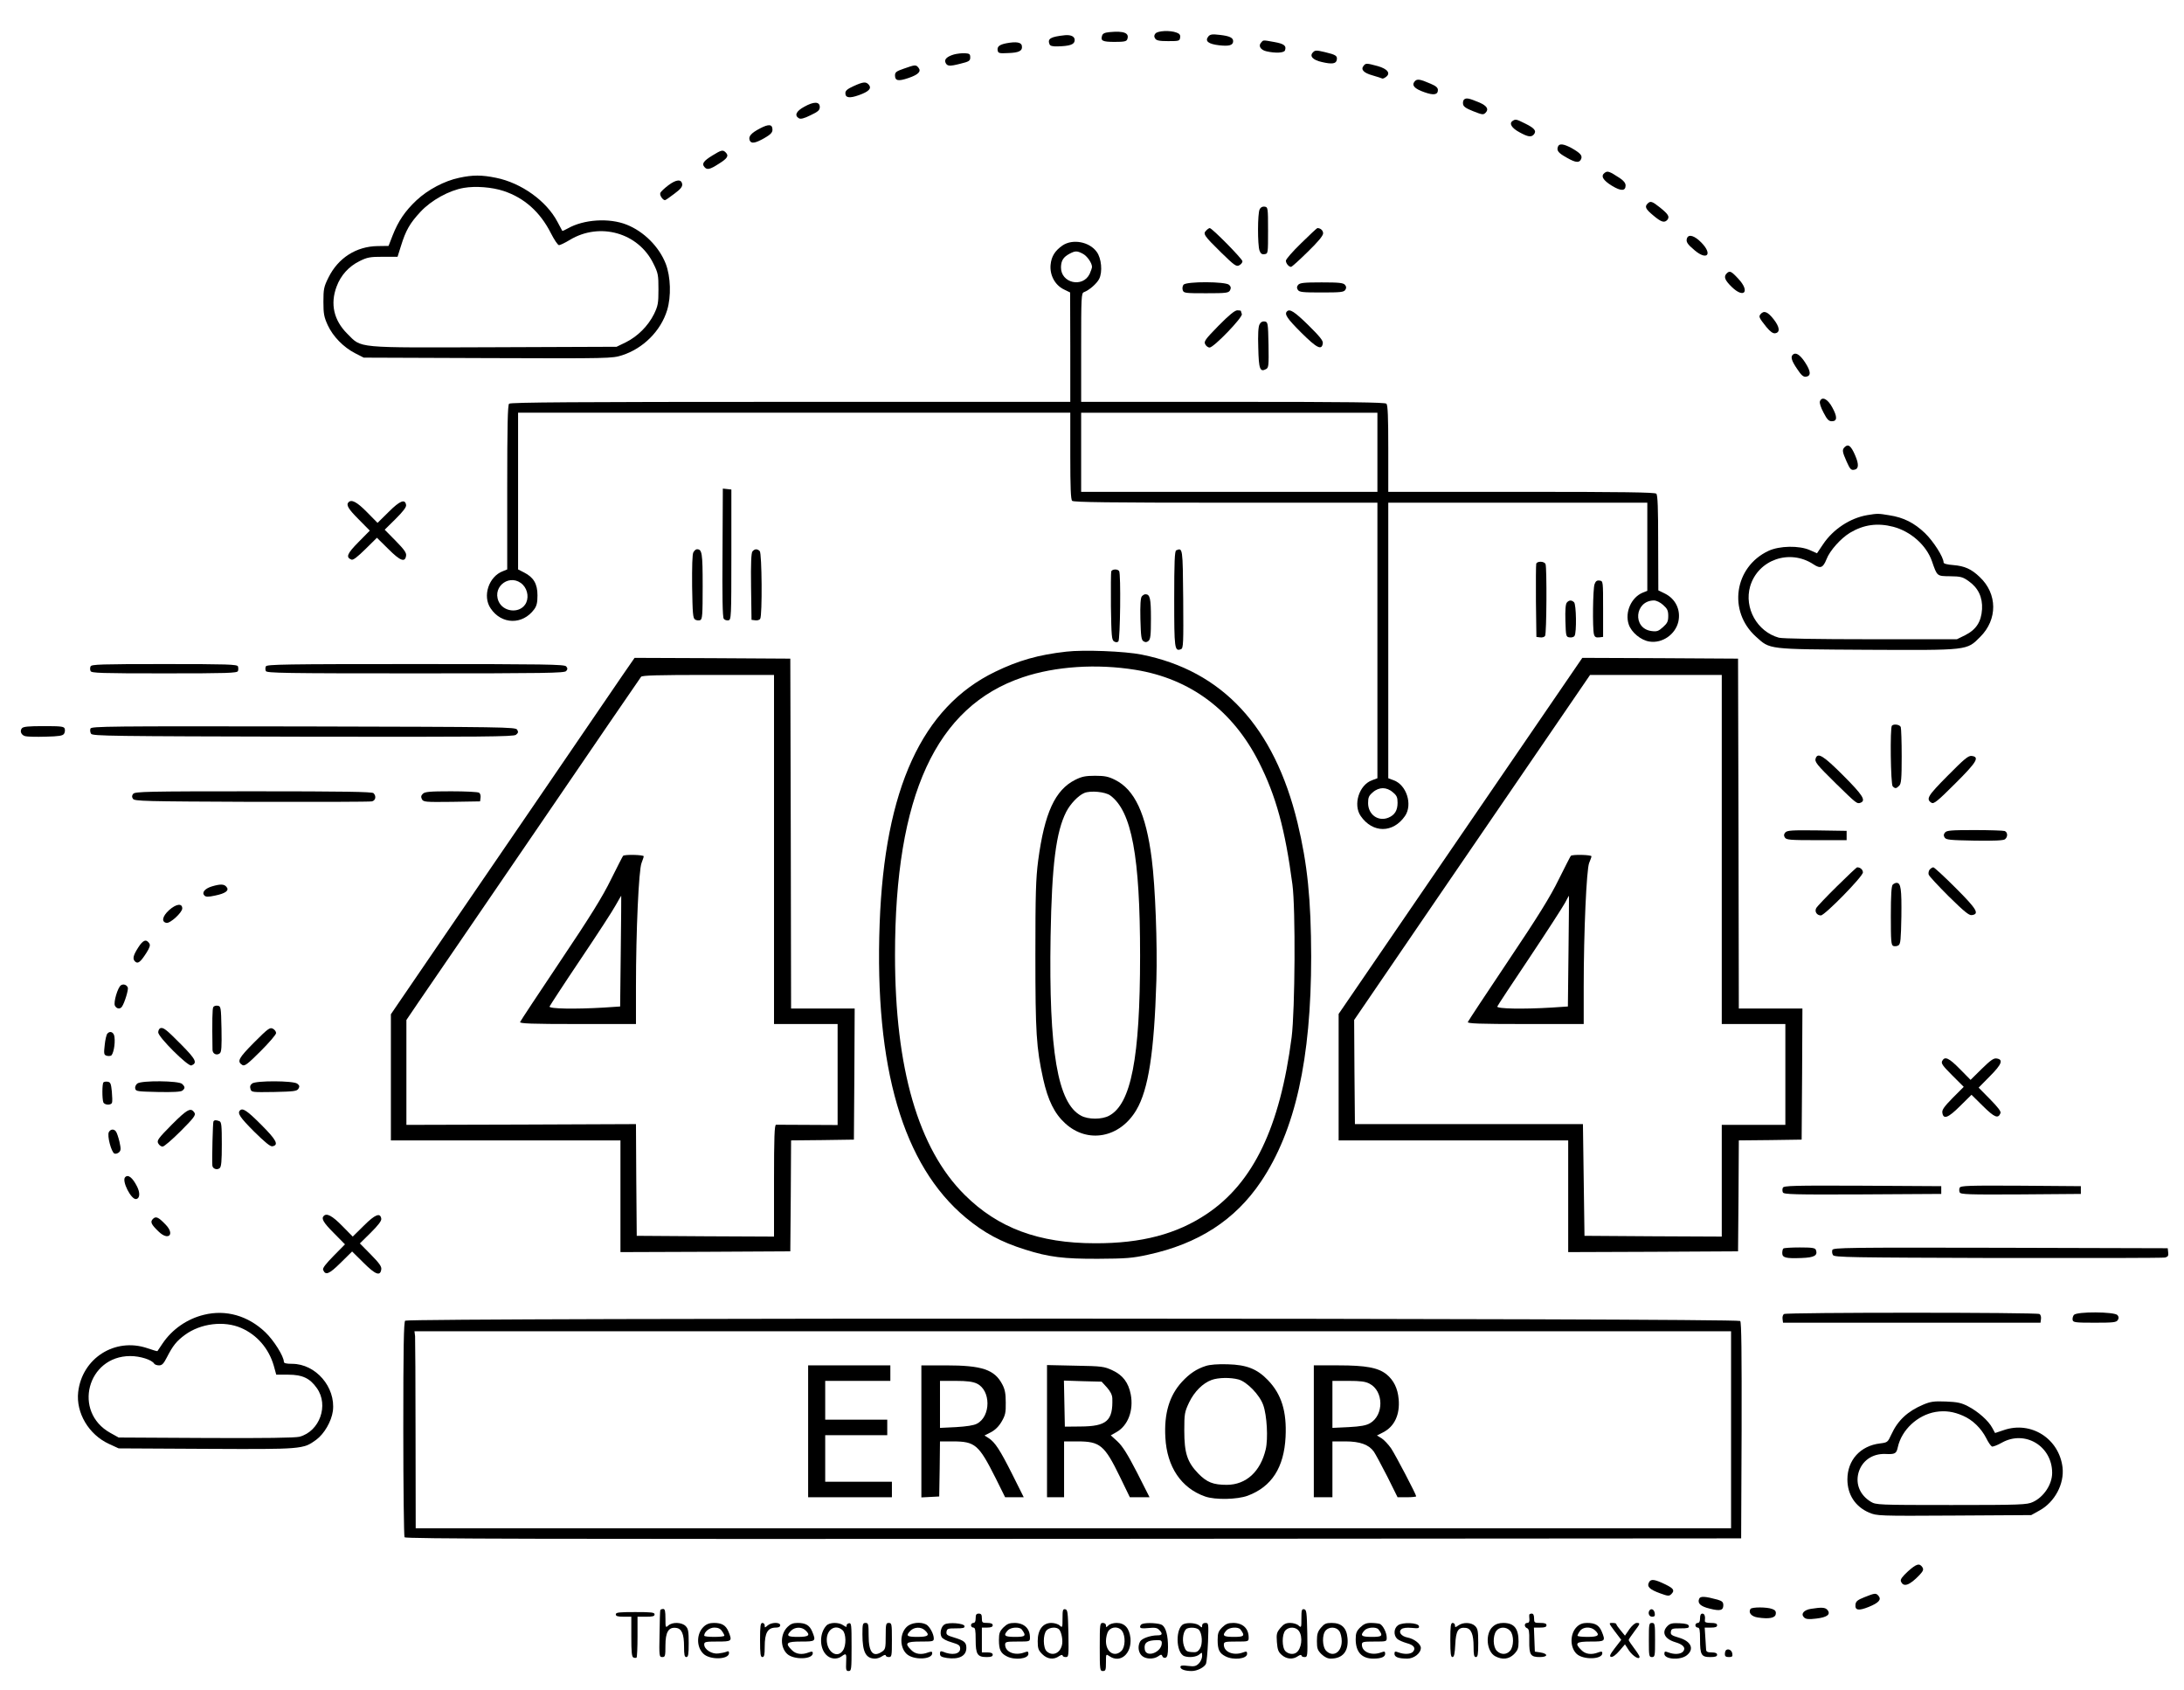 <?xml version="1.0" standalone="no"?>
<!DOCTYPE svg PUBLIC "-//W3C//DTD SVG 20010904//EN"
 "http://www.w3.org/TR/2001/REC-SVG-20010904/DTD/svg10.dtd">
<svg version="1.0" xmlns="http://www.w3.org/2000/svg"
 width="1408pt" height="1089pt" viewBox="0 0 1408 1089"
 preserveAspectRatio="xMidYMid meet">

<g transform="translate(0,1089) scale(0.1,-0.1)"
fill="#000000" stroke="none">
<path d="M7153 10683 c-31 -3 -44 -9 -48 -23 -11 -33 3 -40 81 -40 60 0 76 3
81 16 16 41 -20 56 -114 47z"/>
<path d="M7449 10674 c-9 -11 -10 -20 -2 -32 8 -13 26 -17 84 -17 69 0 74 1
77 22 3 17 -3 26 -23 33 -42 16 -121 12 -136 -6z"/>
<path d="M6865 10663 c-92 -10 -113 -22 -99 -58 4 -11 20 -15 53 -14 77 2 106
12 109 36 4 26 -21 40 -63 36z"/>
<path d="M7790 10655 c-24 -30 0 -49 71 -57 63 -7 89 0 89 27 0 22 -24 33 -85
40 -50 6 -63 4 -75 -10z"/>
<path d="M8129 10614 c-18 -21 -1 -47 37 -55 57 -13 112 -10 118 6 11 30 -6
43 -68 54 -78 14 -71 14 -87 -5z"/>
<path d="M6487 10611 c-45 -9 -60 -22 -55 -47 3 -17 12 -19 67 -16 70 2 94 14
89 46 -3 24 -37 29 -101 17z"/>
<path d="M8465 10553 c-25 -24 -2 -50 58 -63 64 -15 91 -11 95 14 5 26 -5 33
-76 50 -55 13 -64 13 -77 -1z"/>
<path d="M6150 10539 c-44 -13 -63 -31 -55 -51 10 -25 25 -27 95 -9 58 14 65
19 65 41 0 22 -5 25 -35 27 -19 1 -51 -3 -70 -8z"/>
<path d="M8791 10466 c-20 -24 0 -46 58 -62 31 -9 59 -18 62 -20 3 -2 14 2 24
10 32 23 11 52 -53 70 -71 19 -77 20 -91 2z"/>
<path d="M5828 10448 c-49 -17 -58 -23 -58 -44 0 -35 21 -39 86 -17 65 22 85
43 65 67 -16 20 -22 19 -93 -6z"/>
<path d="M9120 10365 c-21 -25 -1 -47 62 -69 61 -22 88 -17 88 14 0 15 -13 26
-46 40 -71 31 -89 33 -104 15z"/>
<path d="M5503 10335 c-39 -18 -53 -29 -53 -45 0 -31 26 -35 88 -13 64 23 83
43 63 67 -18 21 -36 19 -98 -9z"/>
<path d="M9442 10251 c-8 -4 -12 -18 -10 -31 2 -17 18 -28 66 -47 58 -23 65
-24 79 -10 23 23 9 45 -39 66 -65 27 -82 31 -96 22z"/>
<path d="M5185 10202 c-52 -28 -65 -56 -35 -74 11 -7 33 -2 75 19 49 23 60 33
60 53 0 36 -38 37 -100 2z"/>
<path d="M9752 10111 c-25 -16 -7 -46 43 -73 56 -31 77 -34 94 -14 18 22 4 40
-55 69 -60 30 -63 30 -82 18z"/>
<path d="M4899 10062 c-57 -30 -75 -51 -66 -76 9 -24 35 -20 95 14 40 23 52
36 52 54 0 36 -24 38 -81 8z"/>
<path d="M10044 9945 c-10 -26 2 -41 60 -73 56 -32 80 -33 90 -5 8 21 -7 37
-61 68 -52 28 -81 32 -89 10z"/>
<path d="M4593 9888 c-57 -35 -70 -53 -52 -74 17 -21 35 -17 94 21 56 35 65
51 43 73 -18 18 -28 15 -85 -20z"/>
<path d="M10345 9776 c-27 -20 -11 -48 48 -84 58 -35 87 -34 87 3 0 15 -13 31
-37 47 -69 45 -79 48 -98 34z"/>
<path d="M2960 9744 c-95 -20 -201 -76 -275 -145 -74 -70 -117 -133 -154 -227
l-26 -67 -70 -1 c-139 -2 -255 -77 -317 -202 -30 -60 -33 -75 -33 -157 0 -78
4 -98 28 -151 34 -73 101 -142 177 -181 l55 -28 800 -3 c788 -3 801 -2 865 18
137 44 250 157 291 291 27 89 23 215 -9 299 -43 110 -141 208 -252 252 -113
45 -277 34 -379 -24 -18 -10 -35 -18 -36 -16 -1 2 -15 28 -31 58 -71 135 -233
251 -396 284 -92 19 -151 19 -238 0z m287 -85 c133 -44 235 -135 304 -271 22
-43 45 -78 53 -78 7 0 39 15 70 34 193 116 441 46 538 -152 31 -62 33 -74 33
-167 0 -90 -3 -106 -29 -160 -38 -76 -105 -143 -181 -181 l-60 -29 -789 -3
c-910 -3 -851 -8 -948 88 -86 86 -110 191 -68 303 27 73 79 130 148 164 50 25
68 28 151 28 l94 0 22 70 c31 100 57 146 126 220 70 75 185 138 279 154 75 13
182 5 257 -20z"/>
<path d="M4309 9696 c-25 -19 -49 -41 -52 -50 -6 -14 16 -46 30 -46 4 0 30 18
60 41 41 30 53 46 51 62 -5 34 -38 31 -89 -7z"/>
<path d="M10622 9578 c-20 -20 -14 -35 37 -77 52 -44 72 -49 91 -27 15 20 5
36 -50 80 -49 39 -60 42 -78 24z"/>
<path d="M8121 9541 c-14 -25 -14 -231 -1 -266 7 -20 16 -26 33 -23 22 3 22 5
22 153 0 147 -1 150 -22 153 -14 2 -26 -4 -32 -17z"/>
<path d="M7776 9404 c-22 -21 -14 -33 97 -142 85 -83 98 -92 116 -82 12 6 21
18 21 26 0 15 -196 214 -211 214 -4 0 -15 -7 -23 -16z"/>
<path d="M8389 9323 c-55 -53 -99 -104 -99 -113 0 -18 19 -40 33 -40 6 0 54
44 108 97 66 64 99 104 99 119 0 19 -17 34 -37 34 -3 0 -50 -44 -104 -97z"/>
<path d="M10876 9355 c-8 -23 1 -38 50 -79 80 -67 116 -25 43 50 -44 45 -82
57 -93 29z"/>
<path d="M6850 9308 c-49 -34 -72 -71 -77 -125 -6 -66 28 -130 85 -158 l41
-20 1 -352 0 -353 -1803 0 c-1389 0 -1806 -3 -1815 -12 -9 -9 -12 -143 -12
-540 l0 -528 -27 -11 c-92 -34 -134 -161 -80 -240 70 -105 206 -108 281 -6 16
22 21 43 21 90 0 74 -25 116 -86 147 l-39 20 0 505 0 505 1780 0 1780 0 0
-278 c0 -203 3 -281 12 -290 9 -9 243 -12 990 -12 l978 0 0 -888 0 -888 -35
-13 c-83 -30 -123 -157 -73 -230 77 -112 209 -112 286 0 50 73 10 200 -73 230
l-35 13 0 888 0 888 835 0 835 0 0 -284 0 -284 -30 -12 c-73 -30 -116 -126
-90 -204 17 -52 79 -103 134 -111 83 -13 167 46 186 128 17 76 -18 148 -88
182 l-41 20 -1 306 c0 223 -3 308 -12 317 -9 9 -216 12 -870 12 l-858 0 0 278
c0 203 -3 281 -12 290 -9 9 -243 12 -990 12 l-978 0 0 350 c0 325 1 351 18
357 33 12 82 54 98 85 23 45 15 134 -16 175 -47 65 -155 85 -220 41z m130 -53
c28 -14 60 -60 60 -85 0 -7 -7 -27 -15 -45 -44 -92 -186 -60 -185 42 1 44 15
66 56 88 36 19 48 19 84 0z m1900 -1280 l0 -255 -955 0 -955 0 0 255 0 255
955 0 955 0 0 -255z m-5509 -854 c33 -34 40 -91 14 -128 -41 -59 -142 -46
-171 22 -42 100 80 183 157 106z m7351 -130 c27 -24 33 -36 33 -71 0 -35 -6
-47 -34 -72 -29 -26 -39 -30 -75 -25 -123 17 -108 195 16 197 17 0 41 -12 60
-29z m-1743 -1207 c26 -21 31 -33 31 -68 0 -49 -18 -79 -59 -96 -66 -27 -131
20 -131 94 0 37 5 48 31 70 19 17 43 26 64 26 21 0 45 -9 64 -26z"/>
<path d="M11132 9128 c-21 -21 -13 -43 32 -87 80 -78 120 -30 43 52 -46 50
-56 54 -75 35z"/>
<path d="M7630 9055 c-6 -8 -9 -23 -5 -35 6 -19 14 -20 150 -20 132 0 145 2
155 19 7 15 6 23 -6 35 -22 22 -275 23 -294 1z"/>
<path d="M8369 9054 c-9 -11 -10 -20 -2 -32 9 -15 31 -17 153 -17 122 0 144 2
153 17 8 12 7 21 -2 32 -11 13 -38 16 -151 16 -113 0 -140 -3 -151 -16z"/>
<path d="M7856 8791 c-87 -89 -96 -102 -86 -120 6 -12 19 -21 28 -21 27 0 216
196 208 216 -3 8 -6 18 -6 20 0 2 -10 4 -23 4 -16 0 -53 -30 -121 -99z"/>
<path d="M8297 8883 c-18 -18 1 -46 92 -137 101 -100 132 -116 139 -69 3 17
-20 45 -94 118 -89 87 -119 106 -137 88z"/>
<path d="M11350 8865 c-13 -16 -10 -23 38 -83 25 -30 42 -42 56 -40 34 5 30
40 -10 91 -38 48 -62 58 -84 32z"/>
<path d="M8120 8799 c-8 -14 -11 -65 -8 -151 3 -137 11 -158 50 -137 17 9 18
23 16 157 -3 142 -4 147 -25 150 -14 2 -26 -4 -33 -19z"/>
<path d="M11557 8603 c-14 -14 -6 -40 29 -91 27 -41 40 -52 57 -50 34 5 32 35
-7 94 -33 50 -61 66 -79 47z"/>
<path d="M11733 8304 c-4 -11 5 -39 23 -73 23 -45 34 -56 54 -56 35 0 36 29 2
90 -29 54 -66 72 -79 39z"/>
<path d="M11892 8008 c-17 -17 -15 -30 13 -93 21 -47 28 -56 47 -53 31 4 34
33 8 93 -27 63 -45 76 -68 53z"/>
<path d="M4658 7329 c-2 -280 0 -417 8 -427 6 -8 19 -12 30 -10 18 3 19 16 19
423 l0 420 -27 3 -28 3 -2 -412z"/>
<path d="M2247 7653 c-17 -17 -2 -43 65 -110 l72 -73 -73 -74 c-74 -75 -83
-98 -45 -113 11 -4 38 17 90 68 l74 73 74 -73 c77 -77 108 -88 114 -42 3 18
-13 40 -67 95 l-71 72 70 69 c48 48 70 76 68 90 -6 41 -39 29 -112 -44 l-72
-71 -69 70 c-64 65 -99 83 -118 63z"/>
<path d="M12038 7570 c-111 -19 -220 -91 -285 -188 l-39 -58 -45 20 c-69 31
-197 29 -269 -5 -220 -104 -261 -389 -80 -552 93 -84 69 -81 714 -85 660 -3
644 -5 732 83 113 112 112 278 -3 386 -53 51 -97 71 -170 77 -40 3 -63 9 -63
17 0 34 -66 137 -120 189 -69 66 -138 101 -230 115 -72 12 -75 12 -142 1z
m167 -75 c114 -30 214 -119 250 -222 34 -98 31 -96 117 -97 68 -1 81 -4 119
-31 63 -44 91 -105 87 -181 -5 -82 -38 -132 -109 -168 l-53 -26 -555 0 c-348
0 -570 4 -593 10 -140 39 -225 191 -185 331 51 172 255 243 408 142 45 -30 62
-23 84 32 21 56 94 137 153 172 88 52 176 64 277 38z"/>
<path d="M4470 7330 c-7 -12 -9 -93 -8 -221 3 -173 5 -203 19 -212 9 -6 24 -7
33 -4 14 6 16 31 16 220 0 214 -4 237 -37 237 -7 0 -17 -9 -23 -20z"/>
<path d="M4851 7336 c-8 -9 -11 -78 -9 -227 l3 -214 24 -3 c13 -2 28 2 32 10
14 22 11 422 -3 436 -16 16 -33 15 -47 -2z"/>
<path d="M7583 7343 c-10 -3 -13 -76 -13 -313 0 -323 2 -340 44 -324 15 6 16
37 14 322 -3 332 -3 333 -45 315z"/>
<path d="M9904 7257 c-2 -7 -3 -116 -2 -242 l3 -230 24 -3 c13 -2 28 2 32 10
10 15 12 438 3 462 -7 19 -53 21 -60 3z"/>
<path d="M7164 7207 c-2 -7 -3 -109 -2 -226 3 -190 5 -215 20 -225 12 -7 21
-7 28 0 12 12 17 435 5 453 -9 15 -45 14 -51 -2z"/>
<path d="M10280 7125 c-11 -28 -14 -285 -4 -323 5 -18 13 -22 33 -20 l26 3 0
180 c0 179 0 180 -22 183 -17 3 -26 -3 -33 -23z"/>
<path d="M7361 7046 c-8 -9 -11 -57 -9 -146 3 -111 6 -135 20 -143 12 -8 21
-7 32 2 13 11 16 37 16 145 0 130 -6 156 -36 156 -6 0 -17 -6 -23 -14z"/>
<path d="M10101 7006 c-8 -9 -11 -50 -9 -117 3 -101 4 -104 27 -107 13 -2 28
2 32 10 14 21 11 202 -3 216 -16 16 -33 15 -47 -2z"/>
<path d="M6874 6690 c-179 -20 -309 -57 -459 -130 -471 -228 -712 -754 -744
-1623 -34 -928 150 -1557 555 -1895 118 -98 227 -157 384 -206 151 -48 248
-60 470 -59 179 1 220 4 320 26 325 70 563 224 729 471 221 328 324 789 324
1451 -1 371 -24 596 -88 862 -150 619 -484 980 -1005 1084 -109 22 -375 32
-486 19z m445 -117 c355 -57 629 -262 798 -597 109 -216 168 -430 215 -786 21
-155 17 -809 -5 -985 -75 -580 -247 -938 -547 -1139 -194 -130 -421 -190 -720
-189 -363 0 -626 98 -841 312 -299 297 -449 815 -449 1545 0 1029 264 1603
824 1791 211 71 476 88 725 48z"/>
<path d="M6932 5864 c-130 -65 -198 -213 -239 -520 -15 -117 -18 -212 -18
-609 0 -501 6 -597 50 -798 31 -139 73 -224 142 -287 145 -133 353 -94 459 86
78 132 115 373 129 834 7 233 -7 607 -30 785 -37 291 -110 446 -237 509 -42
21 -66 26 -128 26 -62 0 -86 -5 -128 -26z m226 -101 c138 -102 192 -391 192
-1033 0 -659 -58 -956 -200 -1031 -46 -25 -134 -25 -180 0 -152 80 -209 418
-197 1156 8 462 35 673 101 803 27 52 78 105 116 121 40 17 136 8 168 -16z"/>
<path d="M4017 6543 c-41 -60 -289 -423 -552 -808 -263 -385 -555 -812 -650
-950 -94 -137 -199 -291 -233 -341 l-62 -91 0 -406 0 -407 740 0 740 0 0 -360
0 -360 548 2 547 3 3 357 2 358 203 2 202 3 3 423 2 422 -205 0 -205 0 -2
1128 -3 1127 -502 3 -502 2 -74 -107z m973 -1128 l0 -1125 205 0 205 0 0 -326
0 -325 -192 1 c-106 1 -199 1 -205 1 -10 -1 -13 -80 -13 -361 l0 -360 -442 2
-443 3 -3 360 -2 360 -740 -3 -740 -2 0 338 0 338 78 115 c43 63 382 557 752
1099 370 542 677 991 683 998 7 9 106 12 433 12 l424 0 0 -1125z"/>
<path d="M4017 5374 c-3 -3 -38 -72 -78 -152 -54 -111 -135 -241 -327 -527
-140 -209 -257 -386 -259 -392 -4 -10 74 -13 371 -13 l376 0 0 243 c0 355 18
752 36 795 7 19 14 38 14 43 0 10 -123 13 -133 3z m-15 -615 l-4 -356 -106 -7
c-187 -11 -355 -8 -349 7 3 7 92 144 199 303 107 159 210 317 228 351 19 34
35 61 35 60 1 -1 -1 -162 -3 -358z"/>
<path d="M10097 6498 c-58 -84 -411 -601 -786 -1148 l-681 -995 0 -407 0 -408
740 0 740 0 0 -360 0 -360 548 2 547 3 3 357 2 358 203 2 202 3 3 423 2 422
-205 0 -205 0 -2 1128 -3 1127 -502 3 -502 2 -104 -152z m1003 -1083 l0 -1125
205 0 205 0 0 -325 0 -325 -205 0 -205 0 0 -360 0 -360 -442 2 -443 3 -5 360
-5 360 -735 0 -735 0 -3 336 -2 335 526 770 c289 423 632 923 761 1112 l234
342 425 0 424 0 0 -1125z"/>
<path d="M10127 5374 c-3 -3 -38 -72 -78 -152 -54 -111 -135 -241 -327 -527
-140 -209 -257 -386 -259 -392 -4 -10 74 -13 371 -13 l376 0 0 238 c0 357 18
757 35 800 8 19 15 38 15 43 0 10 -123 13 -133 3z m-15 -615 l-4 -356 -106 -7
c-183 -11 -355 -8 -349 7 2 6 96 149 209 317 112 168 214 326 228 352 13 26
25 46 25 45 1 -1 -1 -162 -3 -358z"/>
<path d="M584 6595 c-4 -8 -4 -22 0 -30 5 -13 67 -15 475 -15 407 0 470 2 475
15 3 8 3 22 0 30 -5 13 -68 15 -475 15 -408 0 -470 -2 -475 -15z"/>
<path d="M1714 6595 c-4 -8 -4 -22 0 -30 5 -13 121 -15 964 -15 841 0 961 2
972 15 10 12 10 18 0 30 -11 13 -131 15 -972 15 -843 0 -959 -2 -964 -15z"/>
<path d="M12197 6213 c-13 -12 -8 -378 5 -391 16 -16 23 -15 42 4 13 13 16 45
16 189 0 95 -3 180 -6 189 -6 16 -45 22 -57 9z"/>
<path d="M141 6196 c-15 -18 -4 -45 23 -51 11 -3 70 -5 130 -3 87 2 111 6 119
19 6 9 7 24 4 33 -5 14 -25 16 -135 16 -98 0 -132 -3 -141 -14z"/>
<path d="M583 6194 c-3 -9 -2 -24 4 -33 9 -15 131 -16 1365 -19 1168 -2 1357
0 1374 12 15 12 17 18 8 33 -11 17 -72 18 -1378 21 -1259 2 -1367 1 -1373 -14z"/>
<path d="M11706 6004 c-9 -24 4 -40 131 -165 132 -129 135 -131 157 -123 38
14 15 50 -112 177 -126 126 -162 148 -176 111z"/>
<path d="M12557 5891 c-130 -131 -142 -151 -105 -175 15 -9 38 9 153 124 141
140 159 172 105 178 -21 2 -48 -21 -153 -127z"/>
<path d="M859 5774 c-9 -11 -10 -20 -2 -32 9 -16 73 -17 764 -20 415 -1 764 0
777 3 24 6 29 34 10 53 -9 9 -195 12 -774 12 -683 0 -763 -2 -775 -16z"/>
<path d="M2726 5774 c-12 -12 -13 -20 -6 -35 10 -18 21 -19 193 -17 l182 3 3
24 c2 13 -2 28 -10 32 -7 5 -88 9 -180 9 -138 0 -169 -3 -182 -16z"/>
<path d="M11509 5524 c-9 -11 -10 -20 -2 -32 9 -15 34 -17 204 -17 l194 0 0
30 0 30 -191 3 c-165 2 -193 0 -205 -14z"/>
<path d="M12539 5524 c-9 -11 -10 -20 -2 -32 9 -15 35 -17 193 -20 126 -2 187
1 196 9 19 15 18 45 -2 53 -9 3 -96 6 -194 6 -150 0 -180 -2 -191 -16z"/>
<path d="M11843 5178 c-69 -68 -129 -131 -134 -141 -12 -22 4 -47 30 -47 25 0
271 251 271 277 0 18 -17 33 -37 33 -4 0 -62 -55 -130 -122z"/>
<path d="M12440 5285 c-6 -8 -9 -22 -6 -32 3 -10 62 -73 130 -141 98 -96 130
-123 148 -120 51 7 33 38 -103 174 -74 74 -139 134 -145 134 -6 0 -17 -7 -24
-15z"/>
<path d="M12202 5188 c-8 -8 -12 -67 -12 -200 0 -165 2 -189 16 -195 9 -3 24
-2 33 4 14 9 16 37 19 187 2 175 -3 216 -31 216 -7 0 -18 -5 -25 -12z"/>
<path d="M1366 5177 c-46 -14 -67 -40 -48 -59 9 -9 24 -10 69 0 68 14 93 33
73 56 -15 19 -40 19 -94 3z"/>
<path d="M1090 5024 c-43 -39 -51 -76 -17 -82 24 -5 102 67 102 93 0 35 -39
30 -85 -11z"/>
<path d="M891 4783 c-34 -53 -38 -75 -18 -92 17 -14 34 0 71 58 21 33 26 49
19 60 -20 31 -41 23 -72 -26z"/>
<path d="M780 4540 c-21 -13 -50 -112 -39 -132 11 -21 34 -24 46 -5 17 26 42
109 37 122 -7 18 -28 25 -44 15z"/>
<path d="M1375 4399 c-6 -9 -8 -86 -5 -275 0 -26 27 -39 47 -23 11 9 13 42 11
158 -3 141 -4 146 -25 149 -11 2 -24 -2 -28 -9z"/>
<path d="M1033 4263 c-7 -3 -13 -15 -13 -27 0 -30 192 -221 214 -213 40 16 29
39 -65 134 -99 100 -116 113 -136 106z"/>
<path d="M1638 4171 c-100 -101 -112 -122 -76 -145 15 -9 33 4 118 89 55 55
100 107 100 117 0 9 -9 22 -21 28 -19 10 -31 1 -121 -89z"/>
<path d="M692 4228 c-6 -7 -14 -41 -17 -74 -6 -51 -5 -62 9 -67 9 -4 23 -4 31
-1 15 6 29 73 23 120 -3 31 -28 43 -46 22z"/>
<path d="M12521 4052 c-8 -16 3 -31 65 -93 l74 -74 -71 -71 c-54 -55 -70 -77
-67 -95 6 -46 37 -35 114 42 l74 73 74 -73 c75 -74 98 -83 113 -45 4 11 -17
38 -68 90 l-73 74 73 74 c77 77 88 108 42 114 -18 3 -40 -13 -95 -67 l-72 -71
-69 70 c-71 72 -97 84 -114 52z"/>
<path d="M667 3914 c-9 -9 -9 -106 -1 -128 7 -19 50 -21 56 -3 3 6 2 39 -1 72
-5 51 -9 60 -26 63 -12 2 -24 0 -28 -4z"/>
<path d="M886 3907 c-10 -7 -17 -22 -14 -33 3 -18 14 -19 147 -22 97 -2 148 1
157 9 18 15 18 24 -2 43 -21 21 -260 23 -288 3z"/>
<path d="M1626 3907 c-13 -10 -16 -20 -11 -36 6 -21 10 -21 152 -19 128 3 147
5 157 21 9 15 7 21 -8 33 -27 19 -264 20 -290 1z"/>
<path d="M1108 3642 c-89 -90 -98 -103 -88 -121 6 -12 19 -21 28 -21 10 0 62
45 117 100 85 85 98 103 89 118 -23 36 -45 25 -146 -76z"/>
<path d="M1547 3733 c-18 -18 1 -46 92 -137 68 -67 104 -97 117 -94 43 8 27
40 -72 139 -91 91 -119 110 -137 92z"/>
<path d="M1376 3662 c-4 -6 -10 -239 -7 -283 1 -22 30 -32 47 -18 11 9 14 45
14 154 0 121 -2 144 -16 149 -21 8 -32 8 -38 -2z"/>
<path d="M702 3594 c-13 -23 16 -131 36 -139 8 -3 22 1 30 9 12 12 12 22 2 68
-7 29 -17 59 -23 66 -13 17 -34 15 -45 -4z"/>
<path d="M807 3303 c-24 -23 39 -147 71 -141 24 4 26 40 6 80 -29 58 -58 81
-77 61z"/>
<path d="M11494 3235 c-4 -8 -4 -22 0 -30 5 -13 68 -15 513 -13 l508 3 0 25 0
25 -508 3 c-445 2 -508 0 -513 -13z"/>
<path d="M12634 3235 c-4 -8 -4 -22 0 -30 5 -13 55 -15 393 -13 l388 3 0 25 0
25 -388 3 c-338 2 -388 0 -393 -13z"/>
<path d="M2087 3053 c-17 -17 -2 -43 65 -110 l72 -73 -73 -74 c-51 -52 -72
-79 -68 -90 15 -38 38 -29 113 45 l74 73 74 -73 c77 -77 108 -88 114 -42 3 18
-13 40 -67 95 l-71 72 70 69 c48 48 70 76 68 90 -6 41 -39 29 -112 -44 l-72
-71 -69 70 c-64 65 -99 83 -118 63z"/>
<path d="M986 3034 c-19 -19 -12 -35 37 -82 63 -61 106 -18 45 45 -47 49 -63
56 -82 37z"/>
<path d="M11497 2843 c-4 -3 -7 -17 -7 -29 0 -30 22 -36 124 -32 83 3 106 16
93 52 -5 13 -23 16 -105 16 -54 0 -102 -3 -105 -7z"/>
<path d="M11813 2834 c-3 -9 -2 -24 4 -33 9 -15 107 -16 1064 -19 580 -1 1064
0 1077 3 18 5 23 11 20 33 l-3 27 -1078 3 c-991 2 -1078 1 -1084 -14z"/>
<path d="M1315 2416 c-108 -26 -205 -93 -267 -185 -17 -25 -32 -47 -33 -49 -2
-2 -31 7 -66 19 -208 70 -420 -65 -445 -283 -15 -134 68 -274 198 -334 l63
-29 563 -3 c620 -3 626 -3 710 58 52 38 99 119 108 186 19 154 -111 304 -263
304 -38 0 -53 4 -53 13 0 35 -65 139 -120 191 -111 106 -254 147 -395 112z
m240 -85 c103 -45 178 -133 210 -243 l16 -58 77 0 c92 0 140 -23 185 -87 78
-110 18 -278 -112 -313 -28 -7 -221 -10 -603 -8 l-563 3 -54 30 c-243 135
-149 495 129 495 64 0 139 -24 154 -49 4 -6 18 -11 31 -11 20 0 30 11 51 52
38 74 62 105 117 145 101 74 252 92 362 44z"/>
<path d="M11502 2421 c-8 -4 -12 -19 -10 -32 l3 -24 830 0 830 0 3 24 c2 13
-2 28 -10 32 -17 11 -1629 11 -1646 0z"/>
<path d="M13370 2415 c-6 -8 -10 -22 -8 -32 3 -16 16 -18 142 -18 119 0 140 2
149 17 8 12 7 21 -2 32 -19 22 -262 24 -281 1z"/>
<path d="M2612 2378 c-9 -9 -12 -177 -12 -697 0 -378 4 -692 8 -699 7 -10 876
-12 4313 -10 l4304 3 3 694 c1 504 -1 698 -9 707 -16 19 -8588 21 -8607 2z
m8548 -703 l0 -635 -4240 0 -4240 0 -1 603 c0 331 -2 617 -3 635 l-4 32 4244
0 4244 0 0 -635z"/>
<path d="M7773 2086 c-59 -19 -104 -49 -153 -102 -81 -88 -116 -204 -107 -359
10 -189 102 -326 256 -380 65 -23 207 -20 275 5 155 58 234 182 244 379 8 164
-26 274 -113 365 -70 73 -138 100 -260 103 -64 2 -115 -2 -142 -11z m212 -87
c54 -15 136 -99 159 -165 24 -66 32 -217 16 -285 -34 -144 -126 -228 -250
-229 -89 0 -129 16 -185 73 -71 74 -90 131 -90 277 0 108 2 119 31 181 34 70
88 124 145 145 43 16 123 17 174 3z"/>
<path d="M5210 1665 l0 -425 270 0 270 0 0 50 0 50 -215 0 -215 0 0 150 0 150
200 0 200 0 0 50 0 50 -200 0 -200 0 0 125 0 125 210 0 210 0 0 50 0 50 -265
0 -265 0 0 -425z"/>
<path d="M5940 1665 l0 -426 58 3 57 3 3 178 2 177 80 0 c147 0 169 -19 279
-237 l61 -123 60 0 60 0 -74 148 c-80 159 -111 206 -152 233 l-27 17 41 21
c27 14 51 37 69 68 24 41 28 58 27 123 0 57 -5 85 -22 117 -50 96 -131 123
-364 123 l-158 0 0 -425z m357 308 c92 -43 92 -212 1 -259 -20 -11 -68 -18
-135 -22 l-103 -5 0 152 0 151 101 0 c74 0 110 -5 136 -17z"/>
<path d="M6750 1666 l0 -426 55 0 55 0 0 180 0 180 85 0 c147 0 175 -23 275
-228 l64 -132 64 0 63 0 -81 160 c-61 118 -93 169 -125 199 l-44 40 37 21 c74
42 111 139 92 242 -15 77 -51 125 -118 156 -54 25 -67 27 -239 30 l-183 4 0
-426z m386 282 c23 -26 34 -48 35 -70 5 -146 -36 -181 -206 -182 l-100 -1 -3
148 -3 149 122 -4 121 -3 34 -37z"/>
<path d="M8470 1665 l0 -425 60 0 60 0 0 180 0 180 83 0 c95 0 152 -21 184
-66 11 -16 50 -89 87 -161 l66 -133 60 0 c33 0 60 3 60 6 0 12 -131 262 -161
308 -18 26 -46 56 -62 66 l-30 18 41 21 c72 37 108 114 99 213 -6 70 -32 122
-78 160 -54 43 -132 58 -311 58 l-158 0 0 -425z m359 307 c92 -47 94 -203 3
-255 -24 -14 -60 -21 -137 -25 l-105 -5 0 152 0 151 103 0 c77 0 110 -4 136
-18z"/>
<path d="M12399 1837 c-101 -43 -164 -101 -206 -193 -23 -50 -25 -51 -72 -57
-127 -15 -211 -107 -211 -232 0 -98 51 -176 140 -214 50 -21 57 -22 548 -19
l497 3 54 30 c98 54 160 171 148 277 -22 186 -203 301 -378 241 l-57 -19 -18
33 c-24 46 -92 106 -156 139 -44 23 -69 28 -143 31 -77 3 -98 0 -146 -20z
m257 -72 c62 -27 116 -80 149 -144 13 -27 30 -51 37 -54 7 -2 36 9 64 25 149
83 324 -22 324 -195 0 -74 -54 -156 -125 -188 -37 -17 -76 -19 -525 -19 -473
0 -486 1 -519 21 -69 42 -99 112 -80 185 21 78 89 126 173 123 64 -3 72 2 81
44 25 112 127 207 244 227 62 10 116 2 177 -25z"/>
<path d="M12301 763 c-38 -35 -51 -53 -46 -65 16 -40 55 -27 120 41 24 26 27
35 19 49 -19 29 -38 24 -93 -25z"/>
<path d="M10631 692 c-15 -28 3 -46 71 -71 52 -19 59 -19 73 -5 23 23 15 36
-36 61 -72 35 -96 38 -108 15z"/>
<path d="M12020 596 c-45 -18 -56 -27 -58 -48 -4 -37 20 -41 85 -15 64 26 84
47 64 71 -17 20 -23 19 -91 -8z"/>
<path d="M10954 585 c-12 -29 10 -49 69 -63 67 -17 87 -11 87 22 0 20 -7 27
-37 36 -81 22 -112 24 -119 5z"/>
<path d="M11285 520 c-15 -24 6 -49 48 -55 72 -11 112 -3 115 22 3 17 -3 26
-23 33 -34 13 -132 13 -140 0z"/>
<path d="M11676 521 c-47 -7 -68 -33 -46 -55 12 -12 29 -14 79 -8 70 8 96 27
72 56 -14 16 -36 18 -105 7z"/>
<path d="M4257 513 c-2 -5 -4 -74 -5 -155 -3 -143 -2 -148 18 -148 18 0 20 6
20 75 0 86 20 119 68 113 37 -4 52 -39 52 -120 0 -54 3 -68 15 -68 12 0 15 17
15 90 0 77 -3 93 -20 110 -25 25 -86 27 -112 3 -17 -15 -18 -14 -18 45 0 47
-3 62 -14 62 -8 0 -17 -3 -19 -7z"/>
<path d="M6850 459 c0 -60 -1 -61 -18 -46 -10 10 -35 17 -54 17 -55 0 -88 -44
-88 -117 0 -47 4 -59 29 -84 33 -33 74 -38 109 -13 12 8 22 10 22 5 0 -6 9
-11 20 -11 20 0 20 5 18 152 -3 136 -5 153 -20 156 -16 3 -18 -5 -18 -59z
m-21 -72 c15 -19 25 -72 17 -101 -13 -53 -62 -72 -98 -39 -24 22 -25 109 -1
135 19 21 66 24 82 5z"/>
<path d="M8390 459 c0 -60 -1 -61 -18 -46 -10 10 -35 17 -54 17 -28 0 -42 -7
-63 -32 -24 -29 -27 -38 -23 -92 4 -49 9 -63 32 -83 31 -27 72 -30 104 -7 12
8 22 10 22 5 0 -6 9 -11 20 -11 20 0 20 5 18 152 -3 136 -5 153 -20 156 -16 3
-18 -5 -18 -59z m-16 -81 c27 -38 17 -117 -18 -140 -19 -13 -49 -9 -68 9 -24
22 -25 109 -1 135 23 25 68 23 87 -4z"/>
<path d="M10637 514 c-16 -16 -7 -44 14 -44 15 0 20 5 17 22 -3 22 -19 33 -31
22z"/>
<path d="M3970 485 c0 -11 12 -15 50 -15 l50 0 0 -129 c0 -101 3 -130 14 -134
8 -3 17 -3 20 0 3 4 6 64 6 135 l0 128 55 0 c42 0 55 3 55 15 0 13 -21 15
-125 15 -104 0 -125 -2 -125 -15z"/>
<path d="M6290 460 c0 -20 -5 -30 -15 -30 -8 0 -15 -7 -15 -15 0 -8 7 -15 15
-15 12 0 15 -15 15 -79 0 -93 11 -111 71 -111 28 0 39 4 39 15 0 10 -11 15
-35 15 l-35 0 0 80 0 80 35 0 c24 0 35 5 35 15 0 10 -11 15 -35 15 -32 0 -35
2 -35 30 0 23 -4 30 -20 30 -16 0 -20 -7 -20 -30z"/>
<path d="M9859 483 c-1 -5 0 -18 1 -30 1 -15 -4 -23 -14 -23 -20 0 -21 -26 -1
-34 12 -4 15 -22 14 -81 -1 -91 8 -105 68 -105 54 0 55 22 2 30 l-34 5 -3 78
-3 77 41 0 c29 0 40 4 40 15 0 11 -11 15 -40 15 -38 0 -40 2 -40 30 0 20 -5
30 -15 30 -8 0 -15 -3 -16 -7z"/>
<path d="M10960 460 c0 -20 -5 -30 -15 -30 -8 0 -15 -7 -15 -15 0 -8 7 -15 15
-15 12 0 15 -15 15 -76 0 -99 8 -114 65 -114 33 0 45 4 45 15 0 10 -11 15 -35
15 -26 0 -35 4 -36 18 0 9 -3 45 -5 80 l-4 62 40 0 c29 0 40 4 40 15 0 11 -11
15 -40 15 -27 0 -40 4 -39 13 4 30 -2 47 -16 47 -10 0 -15 -10 -15 -30z"/>
<path d="M4537 406 c-47 -44 -49 -129 -3 -174 41 -42 166 -39 166 4 0 12 -5
14 -17 8 -10 -4 -34 -9 -53 -11 -41 -5 -90 26 -90 58 0 17 8 19 85 19 94 0 97
2 71 65 -17 40 -42 55 -94 55 -27 0 -47 -7 -65 -24z m117 -28 c9 -12 16 -26
16 -30 0 -5 -29 -8 -65 -8 -36 0 -65 3 -65 8 0 25 34 52 65 52 24 0 39 -7 49
-22z"/>
<path d="M4900 320 c0 -91 3 -110 15 -110 12 0 15 14 15 66 0 91 19 124 73
124 17 0 27 5 27 15 0 21 -58 20 -82 -2 -17 -15 -18 -15 -18 0 0 10 -7 17 -15
17 -12 0 -15 -19 -15 -110z"/>
<path d="M5077 404 c-47 -46 -48 -131 -2 -174 42 -39 165 -36 165 5 0 11 -5
13 -26 5 -44 -17 -83 -12 -109 15 -46 45 -35 55 60 55 94 0 97 2 71 65 -17 40
-42 55 -94 55 -29 0 -46 -7 -65 -26z m115 -21 c35 -32 23 -43 -47 -43 -69 0
-78 7 -45 40 24 24 67 26 92 3z"/>
<path d="M5327 412 c-44 -48 -45 -140 -2 -186 27 -29 70 -34 101 -11 30 22 32
19 29 -40 -2 -48 0 -55 16 -55 18 0 19 11 19 156 0 143 -1 155 -17 152 -10 -2
-17 -10 -15 -17 2 -9 -4 -8 -20 3 -30 22 -91 21 -111 -2z m105 -29 c23 -21 25
-99 2 -131 -37 -54 -104 -9 -104 70 0 67 57 102 102 61z"/>
<path d="M5560 356 c0 -114 22 -156 82 -156 13 0 34 7 46 16 12 8 22 10 22 5
0 -6 9 -11 20 -11 19 0 20 7 20 110 0 103 -1 110 -20 110 -18 0 -20 -7 -20
-84 0 -76 -2 -86 -22 -100 -59 -41 -88 -7 -88 102 0 75 -2 82 -20 82 -18 0
-20 -7 -20 -74z"/>
<path d="M5847 406 c-47 -43 -48 -133 -2 -176 44 -41 165 -37 165 5 0 11 -5
12 -26 5 -44 -17 -83 -12 -109 15 -46 45 -35 55 60 55 79 0 85 1 85 20 0 29
-27 78 -49 90 -36 19 -96 12 -124 -14z m115 -23 c35 -32 23 -43 -47 -43 -69 0
-78 7 -45 40 24 24 67 26 92 3z"/>
<path d="M6089 420 c-22 -13 -32 -56 -19 -80 6 -12 33 -26 65 -35 47 -14 55
-20 55 -41 0 -35 -52 -45 -112 -19 -14 5 -18 2 -18 -13 0 -17 9 -22 45 -28 78
-11 125 13 125 65 0 36 -14 47 -79 67 -44 13 -52 18 -49 37 3 20 9 22 61 22
46 0 57 2 55 15 -4 18 -103 26 -129 10z"/>
<path d="M6469 401 c-24 -25 -29 -37 -29 -81 0 -62 11 -85 50 -105 51 -27 140
-17 140 16 0 16 -4 17 -26 9 -61 -23 -124 2 -124 50 0 18 7 20 80 20 79 0 80
0 80 26 0 58 -37 93 -98 94 -35 0 -49 -6 -73 -29z m118 -13 c31 -41 25 -48
-42 -48 -69 0 -79 8 -48 42 19 21 76 24 90 6z"/>
<path d="M7090 275 c0 -148 1 -155 20 -155 18 0 20 7 20 56 0 55 0 55 22 40
70 -49 145 15 136 116 -7 64 -37 98 -89 98 -21 0 -45 -7 -53 -16 -15 -14 -16
-14 -16 0 0 9 -8 16 -20 16 -19 0 -20 -7 -20 -155z m144 103 c23 -33 21 -103
-4 -128 -44 -44 -100 -9 -100 63 0 23 7 53 16 65 20 30 68 30 88 0z"/>
<path d="M7363 423 c-7 -2 -13 -11 -13 -18 0 -10 13 -12 53 -8 42 4 57 2 70
-12 24 -24 21 -35 -10 -35 -47 0 -102 -20 -113 -40 -16 -30 -12 -68 10 -90 24
-24 76 -26 107 -5 18 13 22 13 27 0 3 -8 12 -12 21 -9 11 5 15 22 15 68 0 74
-13 124 -37 142 -17 13 -104 18 -130 7z m127 -122 c0 -61 -102 -99 -110 -41
-6 42 15 58 78 59 25 1 32 -3 32 -18z"/>
<path d="M7632 423 c-55 -22 -53 -185 3 -207 30 -11 78 -6 97 11 17 15 18 15
18 -10 0 -15 -10 -37 -21 -48 -18 -18 -29 -21 -70 -16 -37 5 -49 3 -49 -7 0
-15 30 -26 73 -26 35 0 82 24 92 47 4 10 10 73 13 141 4 119 4 122 -17 122
-13 0 -21 -6 -21 -17 0 -15 -1 -15 -18 0 -18 16 -72 21 -100 10z m98 -38 c21
-25 24 -92 6 -120 -14 -22 -24 -26 -54 -23 -33 3 -38 7 -50 42 -13 42 -2 100
21 110 25 10 65 5 77 -9z"/>
<path d="M7879 401 c-24 -25 -29 -37 -29 -81 0 -62 11 -85 50 -105 51 -27 140
-17 140 16 0 16 -4 17 -26 9 -61 -23 -124 2 -124 50 0 18 7 20 80 20 79 0 80
0 80 26 0 58 -37 93 -98 94 -35 0 -49 -6 -73 -29z m118 -13 c31 -41 25 -48
-42 -48 -69 0 -79 8 -48 42 19 21 76 24 90 6z"/>
<path d="M8516 399 c-21 -25 -26 -41 -26 -86 0 -47 4 -59 29 -84 20 -19 40
-29 60 -29 78 0 117 48 108 134 -6 65 -39 96 -102 96 -36 0 -47 -5 -69 -31z
m118 -21 c9 -12 16 -42 16 -65 0 -72 -56 -107 -100 -63 -26 26 -28 105 -3 132
23 25 68 23 87 -4z"/>
<path d="M8769 401 c-24 -24 -29 -38 -29 -76 0 -82 39 -125 113 -125 51 0 77
11 77 31 0 16 -4 17 -26 9 -61 -23 -124 2 -124 50 0 18 7 20 80 20 79 0 80 0
80 25 0 33 -25 81 -45 89 -9 3 -35 6 -57 6 -30 0 -46 -7 -69 -29z m118 -13
c31 -41 25 -48 -42 -48 -69 0 -79 8 -48 42 19 21 76 24 90 6z"/>
<path d="M9013 415 c-28 -20 -30 -65 -5 -88 9 -8 36 -20 60 -27 47 -12 61 -32
42 -55 -14 -17 -57 -19 -94 -5 -22 8 -26 7 -26 -9 0 -21 26 -31 83 -31 43 0
87 35 87 69 0 25 -43 59 -86 67 -41 8 -61 36 -39 54 10 8 34 11 66 8 42 -4 49
-3 47 11 -5 23 -105 27 -135 6z"/>
<path d="M9350 320 c0 -87 3 -110 14 -110 10 0 15 20 18 81 4 89 19 113 68
107 34 -4 50 -41 50 -120 0 -54 3 -68 15 -68 12 0 15 17 15 90 0 77 -3 93 -20
110 -24 24 -77 26 -108 4 -20 -14 -22 -14 -22 0 0 9 -7 16 -15 16 -12 0 -15
-19 -15 -110z"/>
<path d="M9625 407 c-52 -44 -42 -162 15 -192 46 -24 88 -19 121 14 24 25 29
37 29 81 0 84 -28 119 -97 120 -29 0 -50 -7 -68 -23z m111 -28 c25 -28 24
-101 -1 -129 -23 -26 -59 -26 -85 0 -25 25 -27 95 -4 128 20 28 65 29 90 1z"/>
<path d="M10167 406 c-46 -43 -48 -133 -2 -176 42 -39 165 -36 165 5 0 11 -5
13 -26 5 -44 -17 -83 -12 -109 15 -46 45 -35 55 60 55 94 0 97 2 71 65 -17 40
-42 55 -94 55 -27 0 -47 -7 -65 -24z m115 -23 c35 -32 23 -43 -47 -43 -36 0
-65 3 -65 8 0 4 7 18 16 30 18 27 69 30 96 5z"/>
<path d="M10411 375 l41 -54 -41 -53 c-33 -43 -37 -54 -24 -57 10 -2 31 13 53
39 l36 42 26 -40 c25 -36 68 -63 68 -40 0 5 -16 30 -35 55 -19 25 -35 49 -35
53 0 4 16 28 35 53 40 53 42 57 16 57 -10 0 -31 -18 -47 -41 l-28 -41 -28 34
c-15 18 -28 36 -28 41 0 4 -11 7 -25 7 -25 0 -25 0 16 -55z"/>
<path d="M10630 320 c0 -103 1 -110 20 -110 19 0 20 7 20 110 0 103 -1 110
-20 110 -19 0 -20 -7 -20 -110z"/>
<path d="M10750 410 c-40 -40 -19 -83 50 -104 52 -15 70 -37 51 -60 -15 -18
-57 -21 -95 -6 -22 8 -26 7 -26 -9 0 -36 102 -43 144 -10 51 40 29 91 -50 114
-47 14 -55 19 -52 38 3 20 9 22 61 22 46 0 57 2 55 15 -2 11 -19 16 -60 18
-47 2 -61 -1 -78 -18z"/>
<path d="M11127 254 c-4 -4 -7 -16 -7 -26 0 -13 7 -18 26 -18 21 0 25 4 22 22
-3 23 -27 35 -41 22z"/>
</g>
</svg>
